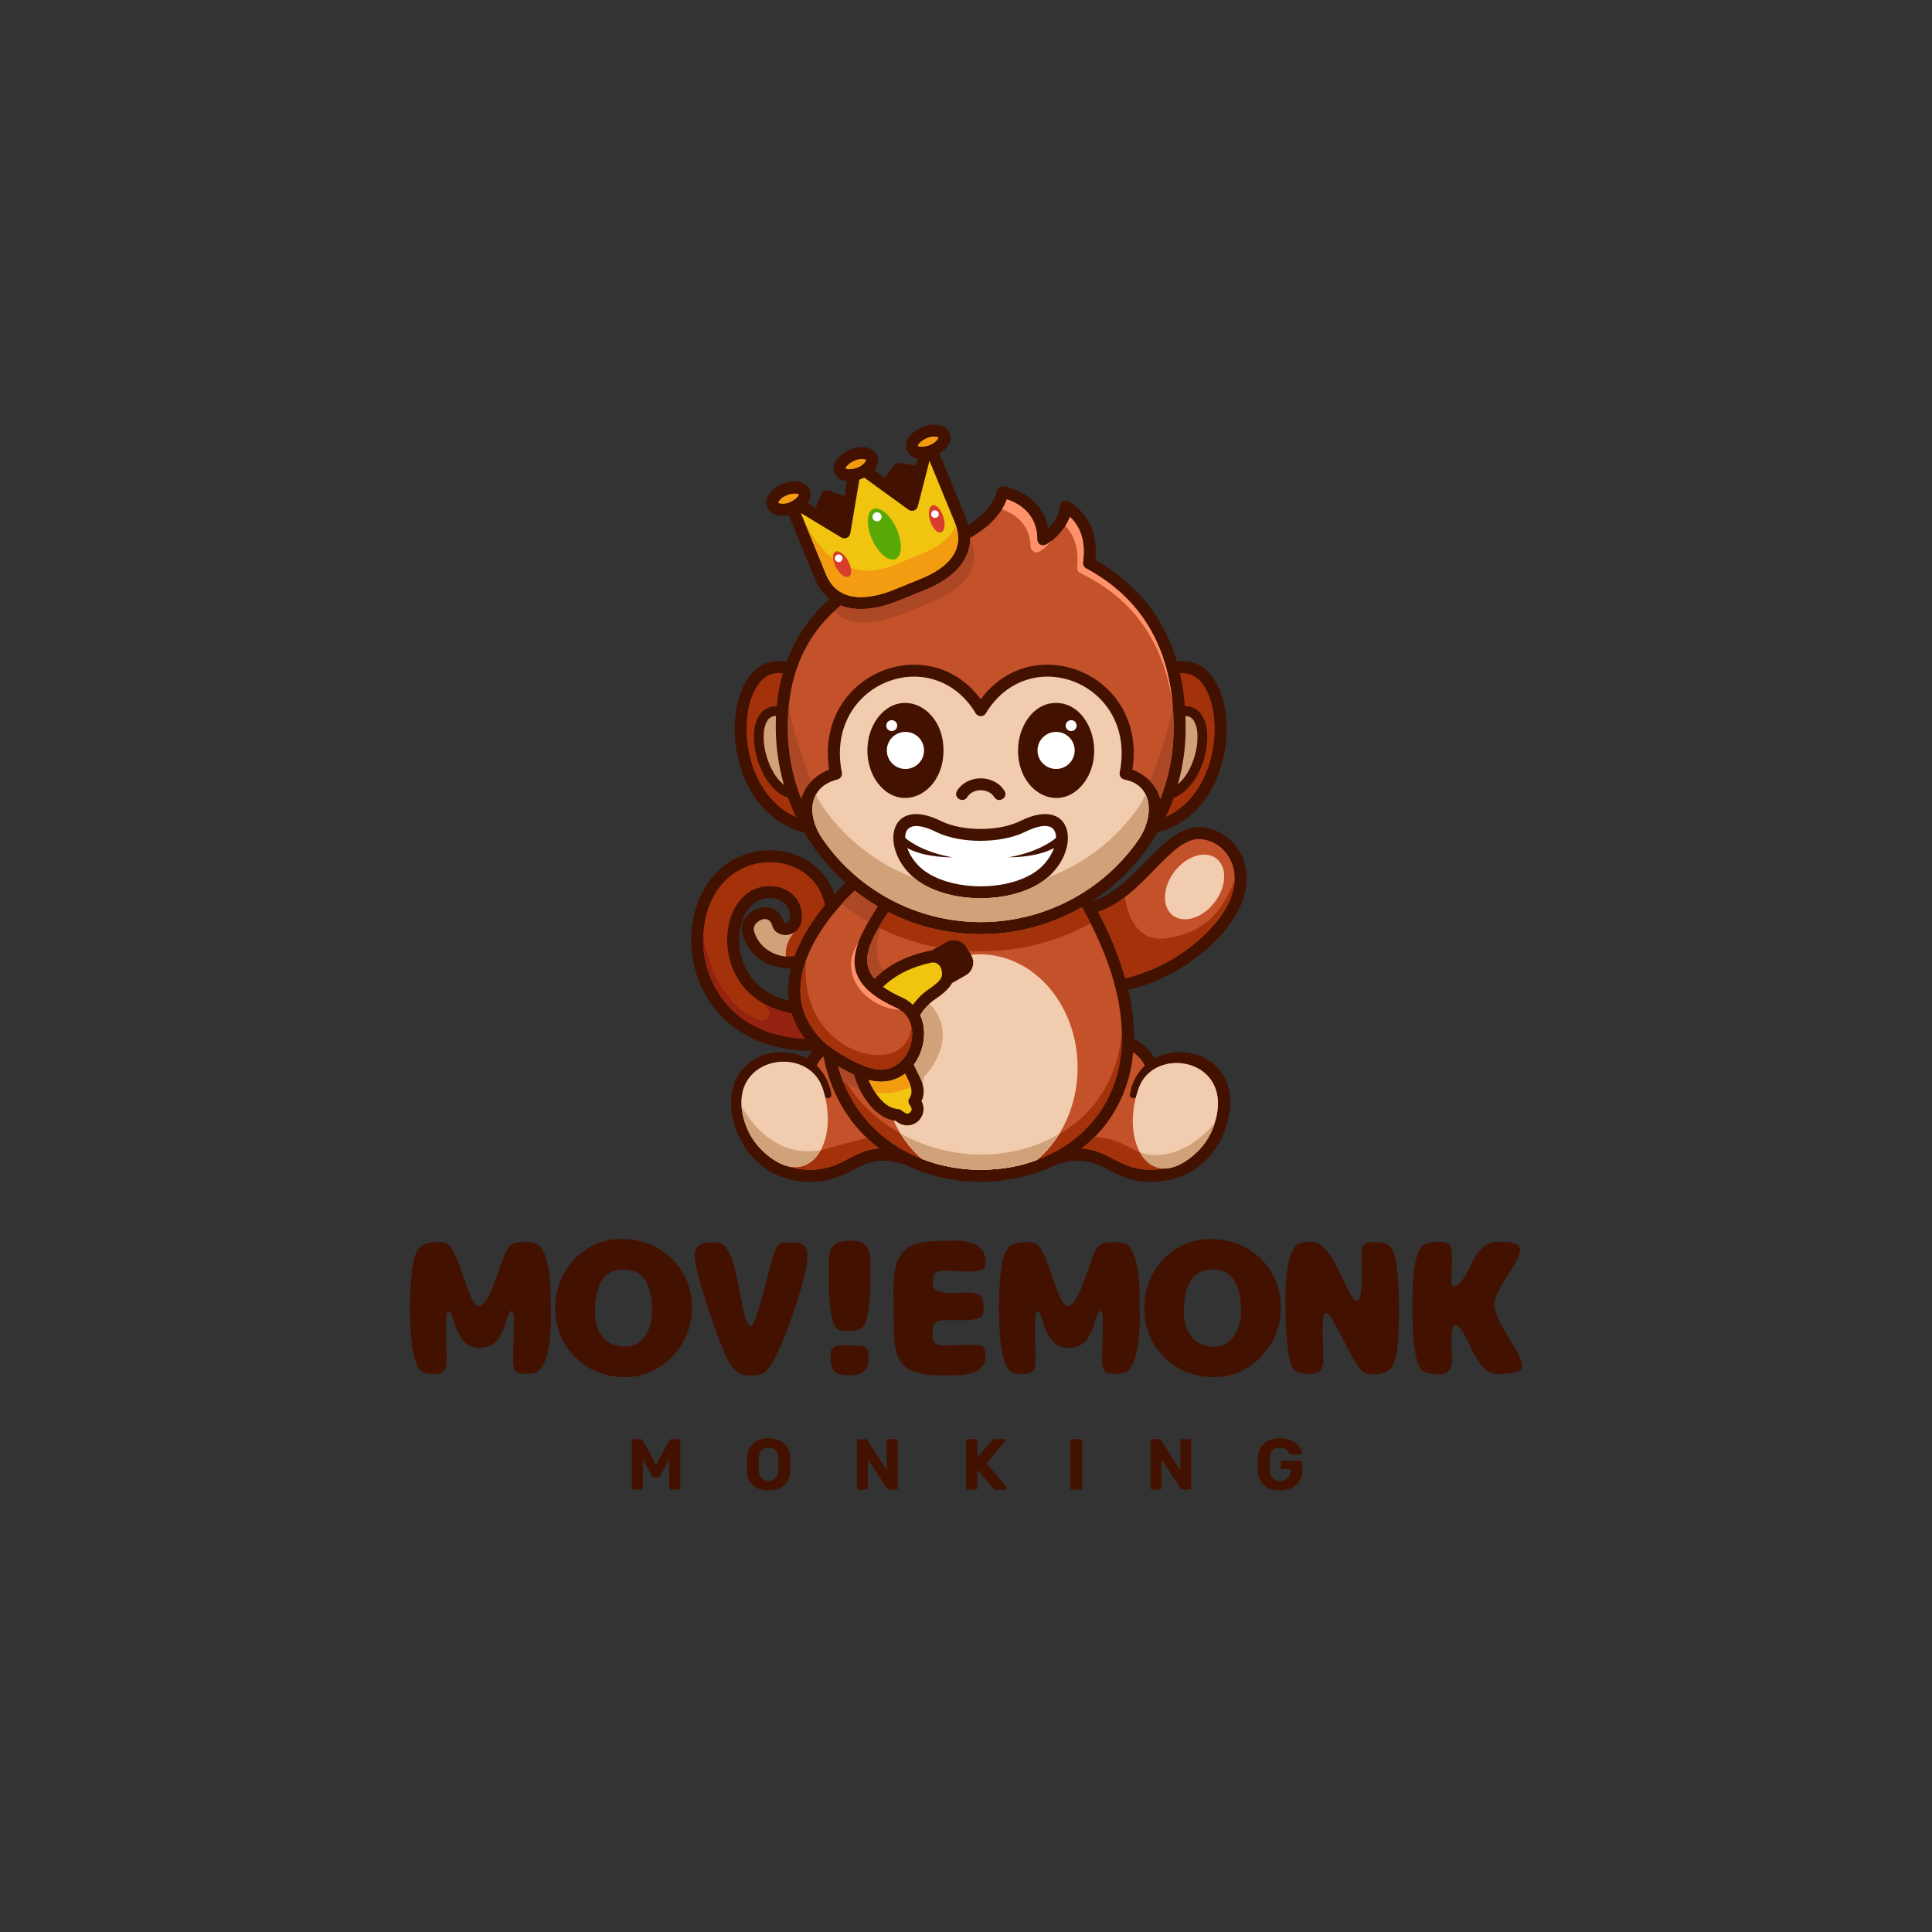 <svg xmlns="http://www.w3.org/2000/svg" xmlns:xlink="http://www.w3.org/1999/xlink" width="500" zoomAndPan="magnify" viewBox="0 0 375 375" height="500" preserveAspectRatio="xMidYMid meet" version="1.0"><rect x="0" y="0" width="375" height="375" fill="#333333" stroke="none"/><defs><g/><clipPath id="id1"><path d="M 134 82.133 L 242 82.133 L 242 230 L 134 230 Z M 134 82.133 " clip-rule="nonzero"/></clipPath></defs><g clip-path="url(#id1)"><path fill="#421100" d="M 153.086 194.215 C 152.832 192.105 152.965 190.023 153.496 187.969 C 152.148 187.996 150.844 187.77 149.586 187.301 C 148.922 187.059 148.297 186.742 147.711 186.352 C 147.125 185.957 146.594 185.504 146.117 184.984 C 145.641 184.465 145.234 183.898 144.895 183.281 C 144.555 182.664 144.297 182.016 144.113 181.336 C 142.785 176.703 150.617 173.434 152.125 179.051 C 152.18 179.246 153.312 179.453 153.312 177.926 C 153.312 174.086 148.781 173.465 146.328 175.348 C 141.754 178.871 141.734 191.527 153.086 194.215 M 187.941 101.922 C 190.531 100.281 192.754 98.215 193.516 95.25 C 193.555 95.098 193.625 94.961 193.719 94.836 C 193.812 94.711 193.93 94.609 194.066 94.531 C 194.203 94.453 194.352 94.406 194.508 94.387 C 194.664 94.371 194.816 94.383 194.969 94.426 C 195.898 94.617 202.281 96.164 203.457 102.5 C 204.484 101.539 205.645 100.074 205.68 98.336 C 205.684 98.141 205.734 97.957 205.832 97.785 C 205.93 97.613 206.066 97.477 206.234 97.371 C 206.402 97.27 206.586 97.211 206.781 97.203 C 206.98 97.191 207.168 97.23 207.348 97.316 C 207.363 97.316 213.473 100.16 212.613 108.68 C 221.035 113.52 226.062 120.234 228.449 128.438 C 231.703 127.891 234.234 129.492 235.902 132.293 C 236.891 134.039 237.523 135.902 237.809 137.887 C 238.148 140.105 238.18 142.324 237.902 144.547 C 237 151.855 232.883 159.406 224.664 161.586 C 221.484 167.004 217.258 171.438 211.988 174.883 L 212.023 174.945 C 220.613 172.352 225.543 160.18 233.051 160.566 C 240.496 160.953 247.168 171.125 236.137 182.395 C 233.793 184.785 231.164 186.809 228.25 188.461 C 225.336 190.113 222.25 191.336 218.992 192.125 C 219.738 195.246 220.102 198.414 220.086 201.625 C 221.66 202.469 223.188 203.723 224.113 205.438 C 230.914 201.672 241.832 206.582 238.004 218.684 C 236.082 224.77 231.02 229.07 224.199 229.371 C 214.809 229.781 214.02 222.965 204.867 226.117 C 196.016 230.441 184.863 230.508 175.785 226.117 C 166.668 222.996 165.859 229.793 156.492 229.383 C 149.668 229.082 144.609 224.781 142.688 218.695 C 138.852 206.566 149.828 201.664 156.629 205.477 C 156.902 204.945 157.234 204.457 157.621 204.004 C 129.645 203.789 128.199 170.547 145.355 165.617 C 152.438 163.586 159.719 167.023 161.961 173.574 C 162.812 172.637 163.562 171.887 164.117 171.355 C 160.988 168.562 158.359 165.367 156.234 161.758 C 156.16 161.688 156.102 161.609 156.051 161.523 L 156.051 161.574 C 147.816 159.406 143.688 151.852 142.793 144.535 C 142.512 142.312 142.539 140.09 142.879 137.871 C 143.164 135.887 143.797 134.023 144.785 132.277 C 146.523 129.359 149.195 127.746 152.648 128.5 C 153.5 126.141 154.637 123.934 156.059 121.867 C 157.48 119.805 159.145 117.953 161.043 116.316 C 159.75 115.25 158.797 113.938 158.191 112.375 C 156.457 108.258 154.797 104.098 153.109 99.965 C 148.469 101.059 146.73 96.047 151.934 93.93 C 156.145 92.242 158.484 95.211 156.793 97.688 L 158.297 98.586 L 159.402 95.945 C 159.457 95.801 159.535 95.672 159.637 95.559 C 159.738 95.445 159.859 95.355 159.996 95.293 C 160.133 95.227 160.281 95.188 160.434 95.18 C 160.586 95.172 160.734 95.191 160.879 95.242 L 163.906 96.289 L 164.395 93.402 C 163.309 93.293 162.391 92.801 161.988 91.758 C 161.234 89.832 163.121 88.027 165.016 87.258 C 166.906 86.492 169.488 86.527 170.254 88.43 C 170.668 89.441 170.367 90.43 169.672 91.254 L 171.777 92.785 L 173.402 90.387 C 173.527 90.191 173.695 90.047 173.906 89.949 C 174.117 89.855 174.336 89.824 174.566 89.859 L 177.773 90.355 L 178.121 88.996 C 177.648 88.941 177.227 88.77 176.848 88.48 C 176.473 88.195 176.195 87.832 176.016 87.395 C 175.258 85.477 177.148 83.664 179.043 82.895 C 180.934 82.129 183.52 82.172 184.293 84.062 C 184.926 85.605 183.891 87.09 182.344 88.031 L 187.438 100.453 C 187.633 100.934 187.801 101.422 187.941 101.922 Z M 187.941 101.922 " fill-opacity="1" fill-rule="nonzero"/></g><path fill="#c3522b" d="M 218.406 189.863 C 221.461 189.129 224.352 187.988 227.082 186.441 C 229.812 184.895 232.277 183.004 234.473 180.766 C 243.957 171.086 238.543 163.16 232.934 162.867 C 227.109 162.566 222.016 173.984 213.152 177.008 C 215.355 181.109 217.109 185.395 218.406 189.863 " fill-opacity="1" fill-rule="nonzero"/><path fill="#a3320b" d="M 218.406 189.863 C 221.461 189.129 224.352 187.988 227.082 186.441 C 229.812 184.895 232.277 183.004 234.473 180.766 C 238.082 177.074 239.527 173.641 239.633 170.789 C 237.332 176.508 234.469 180.766 226.695 182.078 C 219.855 183.23 218.574 175.914 218.359 174.121 C 216.785 175.367 215.055 176.328 213.164 177.008 C 215.371 181.109 217.121 185.395 218.418 189.863 " fill-opacity="1" fill-rule="nonzero"/><path fill="#a3320b" d="M 156.266 201.648 C 155.086 200.152 154.207 198.496 153.629 196.684 C 139.352 194.148 138.621 178.344 144.902 173.512 C 148.957 170.391 155.637 172.195 155.637 177.918 C 155.637 182.16 150.633 182.477 149.875 179.645 C 149.195 177.086 145.867 178.992 146.355 180.703 C 147.473 184.602 151.469 186.098 154.234 185.582 C 155.633 181.773 157.973 178.332 160.121 175.684 C 157.949 164.48 139.766 163.688 136.836 178.707 C 135.266 186.746 138.875 194.984 145.93 198.883 C 149 200.578 152.547 201.441 156.266 201.637 " fill-opacity="1" fill-rule="nonzero"/><path fill="#932210" d="M 156.266 201.648 C 155.086 200.152 154.207 198.496 153.629 196.684 C 151.789 196.375 150.047 195.781 148.402 194.902 C 150.426 197.281 148.574 198.441 147.164 197.898 C 138.137 194.352 136.52 181.766 136.496 181.559 C 136.16 188.641 139.707 195.457 145.93 198.902 C 149 200.594 152.547 201.461 156.266 201.652 " fill-opacity="1" fill-rule="nonzero"/><path fill="#d1a179" d="M 154.168 180.992 C 152.629 181.996 150.371 181.477 149.879 179.648 C 149.195 177.086 145.867 178.992 146.355 180.703 C 147.258 183.855 150.043 185.43 152.531 185.652 C 152.465 184.797 152.574 183.961 152.859 183.152 C 153.145 182.34 153.582 181.621 154.168 180.992 Z M 154.168 180.992 " fill-opacity="1" fill-rule="nonzero"/><path fill="#c3522b" d="M 159.855 205.164 L 159.754 205.098 C 159.234 205.605 158.824 206.191 158.523 206.855 C 160.09 208.41 161.043 210.277 161.375 212.457 C 161.523 213.172 160.188 213.531 160.027 212.598 C 158.273 202.5 140.742 204.82 144.898 217.977 C 146.531 223.148 150.781 226.781 156.582 227.035 C 163.199 227.336 165.324 223.227 170.617 222.914 C 165.398 218.902 161.418 213 159.855 205.164 " fill-opacity="1" fill-rule="nonzero"/><path fill="#a3320b" d="M 144.34 215.406 C 144.441 216.281 144.629 217.137 144.898 217.977 C 146.531 223.148 150.781 226.781 156.582 227.035 C 163.199 227.336 165.324 223.227 170.617 222.914 C 169.793 222.277 169 221.598 168.25 220.875 C 165.84 221.438 163.352 222.156 160.676 222.914 C 151.211 225.582 145.82 217.918 144.34 215.414 " fill-opacity="1" fill-rule="nonzero"/><path fill="#f1c40f" d="M 168.598 209.613 C 169.773 212.348 171.809 215.156 174.34 215.273 C 175.188 215.316 175.844 216.707 176.664 215.902 C 177.656 214.91 175.738 214.402 176.531 213.176 C 177.469 211.746 176.516 210.129 175.664 208.395 C 173.859 209.762 171.453 210.383 168.629 209.621 Z M 168.598 209.613 " fill-opacity="1" fill-rule="nonzero"/><path fill="#f39c12" d="M 168.598 209.613 C 168.965 210.477 169.402 211.301 169.918 212.086 C 172.75 212.457 175.004 211.891 176.773 210.922 C 176.477 210.047 176.105 209.207 175.664 208.395 C 173.859 209.762 171.453 210.383 168.629 209.621 Z M 168.598 209.613 " fill-opacity="1" fill-rule="nonzero"/><path fill="#f1c40f" d="M 180.707 186.859 C 177.098 187.641 173.867 189.125 171.441 191.547 C 172.574 192.344 173.777 193.016 175.051 193.559 C 175.848 193.91 176.555 194.387 177.18 194.992 C 177.312 194.82 177.441 194.664 177.551 194.527 C 179.566 191.914 181.793 191.527 182.762 189.656 C 183.152 188.203 182.254 186.523 180.711 186.855 " fill-opacity="1" fill-rule="nonzero"/><path fill="#f1c40f" d="M 173.062 190.152 C 172.488 190.578 171.945 191.043 171.441 191.547 C 172.574 192.344 173.777 193.016 175.051 193.559 C 175.848 193.91 176.555 194.387 177.18 194.992 C 177.312 194.82 177.441 194.664 177.551 194.527 C 177.879 194.105 178.234 193.711 178.617 193.34 C 177.812 192.781 176.957 192.312 176.047 191.945 C 174.965 191.488 173.973 190.887 173.062 190.145 " fill-opacity="1" fill-rule="nonzero"/><path fill="#f39c12" d="M 181.652 84.762 C 179.789 84.508 177.965 86.23 178.184 86.559 C 178.402 86.891 180.785 86.82 181.91 85.383 C 182.078 85.164 182.168 84.988 182.137 84.914 C 182.105 84.844 181.922 84.785 181.648 84.75 " fill-opacity="1" fill-rule="nonzero"/><path fill="#f39c12" d="M 167.629 89.125 C 165.762 88.871 163.941 90.594 164.16 90.922 C 164.379 91.254 166.762 91.184 167.883 89.746 C 168.051 89.527 168.145 89.352 168.109 89.277 C 168.078 89.207 167.895 89.148 167.621 89.113 " fill-opacity="1" fill-rule="nonzero"/><path fill="#f39c12" d="M 152.867 96.047 C 152.203 96.383 151.785 96.496 151.301 97.125 C 150.938 97.598 150.98 97.68 151.559 97.758 C 153.422 98.012 155.246 96.289 155.027 95.957 C 154.875 95.715 153.656 95.766 152.871 96.066 " fill-opacity="1" fill-rule="nonzero"/><path fill="#f1c40f" d="M 166.805 93.09 L 165.043 103.527 C 165.027 103.625 165 103.719 164.961 103.809 C 164.922 103.898 164.871 103.98 164.809 104.059 C 164.746 104.133 164.676 104.203 164.598 104.262 C 164.52 104.32 164.434 104.371 164.344 104.406 C 164.254 104.445 164.16 104.469 164.062 104.484 C 163.965 104.496 163.867 104.5 163.766 104.488 C 163.668 104.477 163.574 104.453 163.484 104.418 C 163.391 104.383 163.305 104.336 163.223 104.281 L 155.453 99.582 C 157.086 103.559 158.707 107.547 160.348 111.52 C 162.668 117.125 168.613 116.441 173.504 114.465 C 173.504 114.465 173.559 114.441 173.57 114.438 L 178.684 112.355 C 183.797 110.273 187.578 106.887 185.301 101.32 L 180.414 89.426 L 178.148 98.277 C 178.102 98.469 178.008 98.637 177.875 98.781 C 177.738 98.926 177.578 99.031 177.391 99.094 C 177.199 99.156 177.008 99.172 176.812 99.137 C 176.617 99.102 176.445 99.02 176.289 98.898 L 167.746 92.703 C 167.441 92.855 167.129 92.984 166.805 93.09 " fill-opacity="1" fill-rule="nonzero"/><path fill="#f39c12" d="M 155.453 99.582 C 157.086 103.559 158.707 107.547 160.348 111.52 C 162.668 117.125 168.613 116.441 173.504 114.465 C 173.504 114.465 173.559 114.441 173.57 114.438 L 178.684 112.355 C 183.594 110.359 187.27 107.156 185.539 101.98 C 184.527 104.496 181.867 106.297 178.684 107.594 L 173.57 109.672 C 173.57 109.672 173.5 109.691 173.504 109.699 C 164.84 113.215 158.68 107.473 155.453 99.582 " fill-opacity="1" fill-rule="nonzero"/><path fill="#421100" d="M 163.512 98.609 L 161.141 97.793 L 160.297 99.805 L 163.035 101.461 Z M 163.512 98.609 " fill-opacity="1" fill-rule="nonzero"/><path fill="#421100" d="M 177.195 92.609 L 174.961 92.258 L 173.68 94.137 L 176.316 96.047 Z M 177.195 92.609 " fill-opacity="1" fill-rule="nonzero"/><path fill="#f1ccae" d="M 159.629 162.797 C 160.055 163.418 160.496 164.02 160.953 164.613 C 161.414 165.203 161.891 165.781 162.387 166.344 C 162.883 166.906 163.395 167.453 163.922 167.984 C 164.449 168.516 164.996 169.031 165.555 169.531 C 166.113 170.031 166.688 170.512 167.277 170.977 C 167.867 171.441 168.469 171.887 169.086 172.312 C 169.699 172.742 170.328 173.152 170.969 173.539 C 171.609 173.93 172.262 174.301 172.926 174.652 C 173.586 175.004 174.262 175.332 174.945 175.645 C 175.629 175.953 176.32 176.242 177.02 176.512 C 177.723 176.777 178.43 177.027 179.145 177.25 C 179.859 177.477 180.582 177.68 181.312 177.863 C 182.039 178.047 182.773 178.207 183.512 178.344 C 184.246 178.48 184.988 178.598 185.734 178.691 C 186.48 178.785 187.227 178.855 187.977 178.902 C 188.723 178.949 189.473 178.977 190.227 178.98 C 190.977 178.98 191.727 178.961 192.477 178.918 C 193.227 178.879 193.973 178.812 194.719 178.727 C 195.465 178.637 196.207 178.527 196.945 178.395 C 197.684 178.266 198.418 178.109 199.148 177.934 C 199.875 177.758 200.602 177.559 201.316 177.34 C 202.035 177.117 202.746 176.879 203.449 176.613 C 204.152 176.352 204.844 176.066 205.531 175.762 C 206.219 175.457 206.895 175.133 207.559 174.789 C 208.223 174.441 208.879 174.078 209.523 173.691 C 210.168 173.305 210.797 172.902 211.418 172.48 C 212.035 172.055 212.645 171.613 213.234 171.156 C 213.828 170.695 214.406 170.219 214.969 169.723 C 215.531 169.23 216.082 168.719 216.613 168.191 C 217.145 167.664 217.66 167.121 218.16 166.562 C 218.66 166.004 219.145 165.43 219.605 164.844 C 220.07 164.254 220.52 163.652 220.945 163.039 C 223.898 158.84 224.113 152.41 218.238 151.309 C 218.09 151.277 217.949 151.219 217.824 151.133 C 217.695 151.047 217.59 150.938 217.508 150.809 C 217.422 150.684 217.363 150.543 217.336 150.395 C 217.305 150.242 217.309 150.094 217.336 149.941 C 220.773 132.75 200.059 124.504 191.488 138.223 C 191.422 138.391 191.32 138.535 191.188 138.656 C 191.082 138.766 190.957 138.848 190.812 138.91 C 190.672 138.969 190.523 139 190.371 139 C 190.215 139 190.066 138.969 189.926 138.91 C 189.781 138.848 189.656 138.766 189.551 138.656 C 189.414 138.535 189.316 138.395 189.25 138.227 C 180.688 124.512 159.965 132.746 163.402 149.945 C 163.434 150.102 163.434 150.258 163.398 150.41 C 163.367 150.566 163.305 150.707 163.211 150.84 C 163.121 150.969 163.008 151.074 162.871 151.156 C 162.738 151.238 162.59 151.293 162.434 151.316 C 156.66 152.871 156.676 158.512 159.617 162.797 " fill-opacity="1" fill-rule="nonzero"/><path fill="#c3522b" d="M 163.184 117.535 C 155.988 123.48 152.898 131.516 152.898 141.094 C 152.895 145.918 153.77 150.582 155.527 155.078 C 156.43 151.605 159.344 150.012 160.941 149.379 C 158.066 130.805 180.207 121.957 190.367 135.723 C 200.523 121.957 222.672 130.797 219.797 149.379 C 221.391 150.008 224.309 151.605 225.211 155.102 C 226.953 150.66 227.816 146.055 227.812 141.285 C 227.812 127.789 222.98 116.875 210.824 110.312 C 210.605 110.195 210.441 110.027 210.332 109.805 C 210.223 109.586 210.188 109.355 210.223 109.109 C 210.934 104.223 209.047 101.559 207.66 100.301 C 206.68 103.188 203.422 105.852 202.48 105.844 C 202.324 105.844 202.176 105.812 202.035 105.754 C 201.895 105.695 201.77 105.609 201.66 105.5 C 201.555 105.391 201.473 105.266 201.414 105.121 C 201.355 104.98 201.328 104.832 201.328 104.68 C 201.383 99.461 197.352 97.531 195.434 96.91 C 194.176 100.266 191.422 102.57 188.305 104.406 C 188.363 109.137 184.555 112.465 179.547 114.504 L 174.363 116.602 C 170.605 118.133 166.48 118.82 163.184 117.523 " fill-opacity="1" fill-rule="nonzero"/><path fill="#ad4826" d="M 163.184 117.535 C 162.738 117.902 162.312 118.277 161.902 118.66 C 165.113 121.93 170.461 121.086 174.996 119.258 C 174.996 119.258 175.059 119.23 175.07 119.23 L 180.836 116.883 C 186.617 114.52 190.883 110.688 188.305 104.406 C 188.363 109.137 184.555 112.465 179.547 114.504 L 174.363 116.602 C 170.605 118.133 166.48 118.82 163.184 117.523 " fill-opacity="1" fill-rule="nonzero"/><path fill="#c3522b" d="M 170.355 175.91 C 168.801 174.996 167.316 173.977 165.898 172.859 C 162.387 176.18 147.703 191.395 160.484 202.758 C 160.578 202.828 160.922 203.086 161.441 203.449 C 161.539 203.496 161.629 203.559 161.711 203.633 C 163.355 204.754 166.367 206.609 169.23 207.383 C 176.648 209.375 179.867 198.242 174.098 195.688 C 161.859 190.234 165.586 183.629 170.359 175.922 " fill-opacity="1" fill-rule="nonzero"/><path fill="#ff926b" d="M 174.711 196 C 174.52 195.879 174.32 195.77 174.109 195.676 C 165.797 191.973 164.852 187.738 166.59 182.984 C 162.41 189.188 168.309 195.742 174.711 196 " fill-opacity="1" fill-rule="nonzero"/><path fill="#a3320b" d="M 156.469 186.305 C 154.539 191.594 154.664 197.574 160.488 202.758 C 160.582 202.828 160.922 203.086 161.445 203.449 C 161.543 203.496 161.633 203.559 161.715 203.633 C 163.355 204.754 166.371 206.609 169.234 207.383 C 174.648 208.836 177.82 203.305 176.902 199.211 C 176.137 209.98 154.641 204.883 156.473 186.316 " fill-opacity="1" fill-rule="nonzero"/><path fill="#ad4826" d="M 170.355 175.91 C 168.801 174.996 167.316 173.977 165.898 172.859 C 165.297 173.418 164.395 174.309 163.371 175.461 C 165 176.758 166.719 177.922 168.527 178.957 C 169.094 177.961 169.715 176.945 170.355 175.91 " fill-opacity="1" fill-rule="nonzero"/><path fill="#c3522b" d="M 210.004 176.078 C 207.988 177.234 205.883 178.207 203.695 178.992 C 201.504 179.781 199.262 180.367 196.965 180.758 C 194.672 181.148 192.359 181.332 190.031 181.316 C 187.703 181.297 185.395 181.074 183.105 180.648 C 179.355 179.965 175.785 178.758 172.395 177.027 C 169.219 182.109 166.594 186.305 169.719 189.988 C 172.629 187.051 176.516 185.297 180.891 184.453 L 183.793 182.793 C 184.137 182.617 184.5 182.512 184.883 182.48 C 185.27 182.449 185.645 182.488 186.012 182.605 C 186.379 182.723 186.711 182.902 187.008 183.148 C 187.305 183.395 187.543 183.691 187.719 184.031 C 188.32 185.203 189.211 186.043 188.801 187.566 C 188.594 188.328 188.148 188.906 187.461 189.301 L 184.777 190.84 C 184.391 191.602 183.508 192.574 181.836 193.738 C 180.887 194.34 180.062 195.086 179.363 195.965 C 179.094 196.309 178.855 196.688 178.625 197.039 C 180.012 200.008 179.422 203.898 177.395 206.637 C 178.324 208.844 180.117 211 178.875 213.723 C 178.984 213.93 179.074 214.141 179.137 214.363 C 179.199 214.586 179.238 214.812 179.254 215.043 C 179.27 215.277 179.258 215.508 179.223 215.734 C 179.188 215.965 179.129 216.188 179.047 216.402 C 178.961 216.617 178.855 216.824 178.727 217.016 C 178.602 217.211 178.453 217.387 178.289 217.551 C 178.121 217.711 177.941 217.852 177.742 217.977 C 177.547 218.098 177.34 218.199 177.121 218.277 C 176.137 218.617 174.949 218.488 173.809 217.543 C 172.043 217.324 170.387 216.285 168.996 214.691 C 167.48 212.879 166.395 210.844 165.742 208.574 C 164.688 208.098 163.66 207.566 162.66 206.98 C 164.949 215.18 170.254 220.801 176.723 223.973 L 176.852 224.02 C 176.969 224.062 177.082 224.117 177.184 224.191 C 185.43 228.051 195.465 227.977 203.484 224.191 C 203.586 224.113 203.699 224.055 203.82 224.012 L 203.914 223.98 C 205.949 223.004 207.816 221.77 209.512 220.285 C 211.207 218.797 212.668 217.105 213.898 215.219 C 219.367 206.676 219.828 193.547 210.004 176.078 " fill-opacity="1" fill-rule="nonzero"/><path fill="#a3320b" d="M 162.664 206.98 C 164.949 215.18 170.254 220.801 176.723 223.973 L 177.184 224.191 C 185.43 228.051 195.465 227.977 203.484 224.191 L 203.914 223.98 C 205.949 223.004 207.816 221.77 209.512 220.285 C 211.207 218.797 212.668 217.105 213.898 215.219 C 216.535 211.102 218.004 205.922 217.727 199.711 C 217.02 214.82 204.992 223.918 190.773 224.102 C 179.344 224.246 167.27 217.75 162.664 206.98 " fill-opacity="1" fill-rule="nonzero"/><path fill="#ad4826" d="M 166.82 211.348 C 166.391 210.453 166.031 209.527 165.746 208.574 C 164.691 208.098 163.664 207.566 162.664 206.98 C 162.953 208.016 163.297 209.031 163.699 210.031 C 164.707 210.543 165.746 210.984 166.82 211.348 M 180.406 194.84 C 180.031 195.188 179.68 195.562 179.363 195.965 C 179.094 196.309 178.855 196.688 178.625 197.039 C 180.012 200.008 179.422 203.898 177.395 206.637 C 177.797 207.586 178.359 208.531 178.77 209.516 C 180.344 208.09 181.52 206.391 182.301 204.418 C 183.945 199.961 182.383 196.84 180.406 194.84 Z M 172.285 177.184 C 169.16 182.199 166.617 186.344 169.711 189.988 C 170.266 189.43 170.859 188.91 171.484 188.43 C 168.465 183.93 171.68 178.195 172.293 177.191 Z M 172.285 177.184 " fill-opacity="1" fill-rule="nonzero"/><path fill="#a3320b" d="M 210.004 176.078 C 207.988 177.234 205.883 178.207 203.695 178.992 C 201.504 179.781 199.262 180.367 196.965 180.758 C 194.672 181.148 192.359 181.332 190.031 181.316 C 187.703 181.297 185.395 181.074 183.105 180.648 C 179.355 179.965 175.785 178.758 172.395 177.027 C 171.742 178.07 171.113 179.074 170.555 180.043 C 174.16 181.852 177.949 183.125 181.914 183.867 L 183.793 182.793 C 184.137 182.617 184.5 182.512 184.883 182.48 C 185.27 182.449 185.645 182.488 186.012 182.605 C 186.379 182.723 186.711 182.902 187.008 183.148 C 187.305 183.395 187.543 183.691 187.719 184.031 C 187.82 184.227 187.93 184.41 188.035 184.59 C 188.809 184.629 189.586 184.652 190.371 184.652 C 194.098 184.668 197.766 184.215 201.379 183.297 C 204.988 182.379 208.426 181.023 211.691 179.23 C 211.168 178.195 210.605 177.145 210.004 176.078 " fill-opacity="1" fill-rule="nonzero"/><path fill="#f1ccae" d="M 188.469 185.324 C 188.91 186.023 189.02 186.77 188.801 187.566 C 188.594 188.328 188.148 188.906 187.461 189.301 L 184.777 190.84 C 184.391 191.602 183.508 192.574 181.836 193.738 C 180.887 194.34 180.062 195.086 179.363 195.965 C 179.094 196.309 178.855 196.688 178.625 197.039 C 180.012 200.008 179.422 203.898 177.395 206.637 C 178.324 208.844 180.117 211 178.875 213.723 C 178.984 213.93 179.074 214.141 179.137 214.363 C 179.199 214.586 179.238 214.812 179.254 215.043 C 179.27 215.277 179.258 215.508 179.223 215.734 C 179.188 215.965 179.129 216.188 179.047 216.402 C 178.961 216.617 178.855 216.824 178.727 217.016 C 178.602 217.211 178.453 217.387 178.289 217.551 C 178.121 217.711 177.941 217.852 177.742 217.977 C 177.547 218.098 177.34 218.199 177.121 218.277 C 176.137 218.617 174.949 218.488 173.809 217.543 C 173.691 217.531 173.574 217.512 173.453 217.492 C 174.742 220.387 176.586 222.875 178.98 224.957 C 180.75 225.633 182.57 226.148 184.434 226.5 C 186.297 226.852 188.18 227.035 190.074 227.051 C 191.973 227.066 193.855 226.914 195.727 226.594 C 197.598 226.273 199.422 225.789 201.207 225.141 C 206.02 221.152 209.164 214.613 209.164 207.227 C 209.164 195.078 200.672 185.234 190.211 185.234 C 189.629 185.23 189.047 185.262 188.469 185.324 " fill-opacity="1" fill-rule="nonzero"/><path fill="#f1ccae" d="M 174.766 219.984 C 175.91 221.863 177.312 223.52 178.98 224.957 C 180.309 225.473 181.672 225.895 183.062 226.219 L 183.395 226.297 L 183.418 226.297 C 184.109 226.449 184.812 226.578 185.523 226.684 C 186.109 226.77 186.691 226.844 187.277 226.898 L 187.301 226.898 L 187.633 226.93 L 187.664 226.93 L 188.004 226.973 L 188.055 226.973 C 188.504 227.008 188.957 227.027 189.414 227.043 L 190.184 227.043 C 190.629 227.043 191.086 227.043 191.52 227.02 L 191.594 227.02 L 191.895 227.008 L 191.977 227.008 L 192.254 226.992 L 192.352 226.992 C 192.785 226.965 193.215 226.93 193.645 226.887 L 193.727 226.887 L 194 226.855 L 194.105 226.855 L 194.367 226.828 L 194.484 226.812 L 194.746 226.773 L 194.82 226.773 C 195.141 226.73 195.453 226.684 195.77 226.629 L 195.82 226.629 L 196.094 226.578 L 196.207 226.559 L 196.582 226.488 L 196.828 226.438 L 196.984 226.402 L 197.191 226.363 L 197.535 226.285 L 197.766 226.23 L 197.91 226.195 L 198.129 226.141 L 198.281 226.102 L 198.496 226.047 L 198.656 226.004 L 198.871 225.949 L 199.039 225.898 L 199.23 225.844 L 199.566 225.742 L 199.797 225.668 L 199.922 225.629 L 200.152 225.555 L 200.504 225.438 L 200.66 225.383 L 200.855 225.316 L 201.031 225.25 L 201.223 225.184 C 202.926 223.762 204.363 222.109 205.539 220.23 C 201.27 222.715 196.184 224.074 190.777 224.141 C 187.973 224.152 185.215 223.809 182.5 223.102 C 179.785 222.398 177.207 221.359 174.766 219.984 " fill-opacity="1" fill-rule="nonzero"/><path fill="#d1a179" d="M 174.766 219.984 C 175.91 221.863 177.312 223.52 178.98 224.957 C 180.75 225.633 182.57 226.148 184.434 226.5 C 186.297 226.852 188.18 227.035 190.074 227.051 C 191.973 227.066 193.855 226.914 195.727 226.594 C 197.598 226.273 199.422 225.789 201.207 225.141 C 202.926 223.703 204.375 222.035 205.555 220.137 C 203.297 221.414 200.918 222.391 198.414 223.062 C 195.906 223.734 193.355 224.078 190.762 224.102 C 187.961 224.117 185.207 223.777 182.496 223.078 C 179.785 222.383 177.207 221.348 174.766 219.984 M 179.281 212.348 C 179.219 212.824 179.09 213.285 178.887 213.723 L 178.914 213.773 C 179.145 213.324 179.266 212.852 179.281 212.348 Z M 178.207 205.352 C 177.973 205.801 177.707 206.227 177.406 206.633 C 177.914 207.832 178.68 209.031 179.07 210.312 C 179.691 208.473 178.98 206.883 178.203 205.352 Z M 179.258 196.117 C 179.031 196.414 178.832 196.742 178.633 197.043 C 178.945 197.719 179.156 198.422 179.273 199.156 C 179.43 198.141 179.426 197.129 179.254 196.117 Z M 188.477 185.32 L 188.477 185.348 L 188.492 185.316 Z M 188.477 185.32 " fill-opacity="1" fill-rule="nonzero"/><path fill="#d1a179" d="M 180.406 194.84 C 180.031 195.188 179.68 195.562 179.363 195.965 C 179.094 196.309 178.855 196.688 178.625 197.039 C 180.012 200.008 179.422 203.898 177.395 206.637 C 177.797 207.586 178.359 208.531 178.77 209.516 C 180.344 208.09 181.52 206.391 182.301 204.418 C 183.941 199.949 182.379 196.832 180.406 194.82 " fill-opacity="1" fill-rule="nonzero"/><path fill="#c3522b" d="M 219.309 212.457 C 219.164 213.172 220.496 213.531 220.656 212.598 C 222.398 202.5 239.934 204.82 235.773 217.98 C 234.141 223.148 229.891 226.785 224.09 227.039 C 217.426 227.34 215.332 223.191 209.977 222.91 C 212.301 221.098 214.262 218.953 215.855 216.477 C 218.219 212.738 219.578 208.664 219.941 204.262 C 220.93 204.914 221.684 205.77 222.203 206.832 C 220.609 208.391 219.645 210.27 219.309 212.473 " fill-opacity="1" fill-rule="nonzero"/><path fill="#a3320b" d="M 235.773 217.977 C 234.141 223.148 229.891 226.781 224.09 227.035 C 217.426 227.336 215.332 223.188 209.977 222.906 C 210.844 222.227 211.664 221.496 212.441 220.715 C 218.23 220.832 219.75 224.176 224.176 224.215 C 231.02 224.273 235.773 217.977 235.773 217.977 " fill-opacity="1" fill-rule="nonzero"/><path fill="#f1ccae" d="M 221.008 211.246 C 224.008 202.742 239.746 205.441 235.773 217.977 C 235.102 220.18 233.93 222.078 232.266 223.676 C 223.297 232.141 217.262 221.855 221.008 211.238 " fill-opacity="1" fill-rule="nonzero"/><path fill="#d1a179" d="M 235.773 217.977 C 235.102 220.18 233.93 222.078 232.266 223.676 C 227.312 228.348 223.254 227.305 221.246 223.645 C 222.188 224.012 223.164 224.199 224.176 224.207 C 231.02 224.273 235.773 217.977 235.773 217.977 " fill-opacity="1" fill-rule="nonzero"/><path fill="#421100" d="M 170.426 139.254 C 175.004 133.328 183.133 137.352 183.133 145.66 C 183.133 153.969 175.012 157.992 170.426 152.066 C 167.672 148.496 167.672 142.828 170.426 139.254 " fill-opacity="1" fill-rule="nonzero"/><path fill="#421100" d="M 204.988 136.441 C 211.512 136.441 214.797 146.25 210.305 152.066 C 205.727 157.992 197.602 153.973 197.602 145.66 C 197.602 141.102 200.484 136.441 204.988 136.441 " fill-opacity="1" fill-rule="nonzero"/><path fill="#421100" d="M 194.973 153.516 C 195.77 154.816 193.793 156.027 192.992 154.719 C 191.891 152.934 188.844 152.934 187.742 154.719 C 186.938 156.023 184.961 154.809 185.758 153.516 C 187.766 150.25 192.98 150.273 194.973 153.516 " fill-opacity="1" fill-rule="nonzero"/><path fill="#421100" d="M 186.102 160.492 C 189.75 161.227 194.672 161.02 198.016 159.367 C 209.062 153.902 210.176 166.398 201.605 171.562 C 195.441 175.27 185.234 175.27 179.07 171.562 C 170.496 166.406 171.602 153.902 182.656 159.367 C 183.758 159.891 184.906 160.266 186.102 160.492 " fill-opacity="1" fill-rule="nonzero"/><path fill="#421100" d="M 208.461 140.672 C 205.215 136.473 199.926 139.68 199.926 145.66 C 199.926 151.645 205.219 154.848 208.461 150.648 C 210.566 147.93 210.566 143.395 208.461 140.672 " fill-opacity="1" fill-rule="nonzero"/><path fill="#421100" d="M 175.746 138.766 C 171.266 138.766 168.918 146.316 172.266 150.648 C 175.508 154.848 180.801 151.645 180.801 145.66 C 180.801 142.387 178.875 138.762 175.746 138.762 " fill-opacity="1" fill-rule="nonzero"/><path fill="#ffffff" d="M 190.336 163.211 C 187.418 163.211 184.172 162.703 181.629 161.445 C 178.473 159.883 175.656 159.703 175.703 162.629 C 175.805 162.723 178.551 165.277 184.848 166.406 C 184.848 166.406 179.578 166.531 176.086 164.605 C 176.48 165.648 177.035 166.598 177.754 167.449 C 178.473 168.305 179.312 169.016 180.273 169.582 C 185.723 172.859 194.957 172.859 200.402 169.582 C 201.363 169.012 202.199 168.297 202.918 167.441 C 203.637 166.59 204.191 165.641 204.59 164.598 C 201.094 166.527 195.824 166.398 195.824 166.398 C 202.223 165.25 204.957 162.633 204.973 162.617 C 204.973 161.656 204.652 160.898 203.984 160.562 C 203.051 160.094 201.441 160.262 199.043 161.438 C 196.5 162.695 193.254 163.203 190.336 163.199 " fill-opacity="1" fill-rule="nonzero"/><path fill="#d1a179" d="M 230.09 138.969 C 230.117 139.734 230.137 140.512 230.137 141.293 C 230.137 145.004 229.637 148.645 228.633 152.215 C 230.391 150.781 231.641 148.176 232.164 145.617 C 232.402 144.512 232.484 143.395 232.406 142.262 C 232.375 141.406 232.141 140.605 231.703 139.863 C 231.527 139.586 231.297 139.367 231.008 139.207 C 230.719 139.047 230.41 138.965 230.078 138.965 " fill-opacity="1" fill-rule="nonzero"/><path fill="#a3320b" d="M 229.031 130.684 C 229.504 132.793 229.816 134.926 229.977 137.086 C 230.648 137.055 231.277 137.199 231.871 137.508 C 232.461 137.82 232.934 138.262 233.285 138.828 C 233.902 139.836 234.242 140.93 234.301 142.105 C 234.391 143.418 234.301 144.719 234.02 146.004 C 233.242 149.789 231.012 153.684 227.801 154.863 C 227.348 156.133 226.836 157.367 226.262 158.57 C 231.945 156.012 234.883 150.066 235.59 144.277 C 235.844 142.266 235.816 140.258 235.512 138.254 C 235.277 136.559 234.738 134.969 233.902 133.477 C 232.77 131.574 231.113 130.453 229.031 130.699 " fill-opacity="1" fill-rule="nonzero"/><path fill="#d1a179" d="M 152.152 152.305 C 151.102 148.641 150.574 144.902 150.574 141.082 C 150.574 140.363 150.59 139.656 150.625 138.957 C 150.289 138.953 149.969 139.027 149.672 139.188 C 149.375 139.348 149.137 139.574 148.957 139.859 C 148.52 140.598 148.285 141.398 148.254 142.258 C 148.176 143.387 148.258 144.504 148.496 145.613 C 149.039 148.238 150.332 150.91 152.152 152.316 " fill-opacity="1" fill-rule="nonzero"/><path fill="#a3320b" d="M 154.547 158.602 C 153.965 157.387 153.445 156.145 152.988 154.875 C 149.715 153.754 147.441 149.809 146.652 145.977 C 146.375 144.688 146.281 143.391 146.371 142.078 C 146.438 140.91 146.777 139.828 147.391 138.828 C 147.75 138.25 148.234 137.805 148.84 137.496 C 149.445 137.184 150.09 137.047 150.77 137.086 C 150.961 134.926 151.344 132.801 151.922 130.711 C 149.707 130.324 147.953 131.461 146.773 133.445 C 145.934 134.938 145.395 136.531 145.16 138.223 C 144.855 140.227 144.828 142.238 145.086 144.25 C 145.797 150.098 148.773 156.086 154.547 158.602 " fill-opacity="1" fill-rule="nonzero"/><path fill="#f1ccae" d="M 159.574 210.992 C 156.562 202.492 140.559 205.172 144.531 217.711 C 145.207 219.91 146.375 221.812 148.043 223.406 C 157.008 231.875 163.328 221.609 159.586 210.988 " fill-opacity="1" fill-rule="nonzero"/><path fill="#d1a179" d="M 143.918 214.641 C 144.051 216.305 144.473 217.887 145.18 219.398 C 145.887 220.906 146.836 222.246 148.031 223.414 C 153.055 228.156 157.242 227.012 159.301 223.238 C 149.113 225.129 144.062 214.934 143.918 214.641 " fill-opacity="1" fill-rule="nonzero"/><path fill="#f1ccae" d="M 236.074 166.617 C 238.242 168.254 238.109 172.059 235.773 175.117 C 233.441 178.176 229.805 179.316 227.652 177.688 C 225.5 176.059 225.617 172.242 227.953 169.188 C 230.289 166.129 233.922 164.988 236.074 166.617 " fill-opacity="1" fill-rule="nonzero"/><path fill="#58a906" d="M 169.473 98.816 C 170.777 98.215 172.809 99.926 174.008 102.602 C 175.211 105.277 175.125 107.91 173.824 108.496 C 172.52 109.082 170.484 107.383 169.281 104.711 C 168.082 102.035 168.168 99.398 169.473 98.816 " fill-opacity="1" fill-rule="evenodd"/><path fill="#d73c2c" d="M 162.133 107.094 C 162.781 106.742 163.895 107.535 164.617 108.867 C 165.34 110.195 165.398 111.562 164.75 111.91 C 164.102 112.254 162.988 111.465 162.27 110.133 C 161.547 108.801 161.484 107.434 162.133 107.094 " fill-opacity="1" fill-rule="evenodd"/><path fill="#d73c2c" d="M 180.992 98.102 C 181.699 97.879 182.641 98.867 183.102 100.309 C 183.559 101.754 183.359 103.098 182.656 103.324 C 181.949 103.547 181.008 102.555 180.551 101.113 C 180.09 99.672 180.289 98.324 180.992 98.113 " fill-opacity="1" fill-rule="evenodd"/><path fill="#ffffff" d="M 170.23 99.43 C 170.473 99.43 170.684 99.516 170.855 99.688 C 171.027 99.859 171.113 100.066 171.113 100.309 C 171.117 100.551 171.031 100.758 170.859 100.93 C 170.688 101.102 170.477 101.188 170.234 101.188 C 169.992 101.188 169.781 101.102 169.609 100.93 C 169.438 100.762 169.352 100.551 169.352 100.309 C 169.352 100.066 169.438 99.859 169.609 99.688 C 169.781 99.516 169.988 99.43 170.234 99.43 " fill-opacity="1" fill-rule="evenodd"/><path fill="#ffffff" d="M 181.477 99.047 C 181.684 99.047 181.859 99.121 182.004 99.266 C 182.148 99.406 182.219 99.582 182.219 99.785 C 182.219 99.988 182.145 100.164 182 100.309 C 181.855 100.453 181.68 100.523 181.477 100.523 C 181.273 100.523 181.098 100.449 180.953 100.305 C 180.809 100.16 180.738 99.984 180.738 99.781 C 180.738 99.578 180.812 99.406 180.957 99.262 C 181.102 99.117 181.273 99.047 181.477 99.047 " fill-opacity="1" fill-rule="evenodd"/><path fill="#ffffff" d="M 162.789 107.621 C 162.992 107.621 163.168 107.691 163.312 107.836 C 163.457 107.98 163.527 108.156 163.527 108.359 C 163.527 108.562 163.457 108.734 163.312 108.879 C 163.168 109.023 162.992 109.098 162.789 109.098 C 162.582 109.098 162.41 109.023 162.266 108.879 C 162.121 108.734 162.047 108.562 162.047 108.359 C 162.047 108.156 162.121 107.98 162.266 107.836 C 162.41 107.691 162.582 107.621 162.789 107.621 " fill-opacity="1" fill-rule="evenodd"/><path fill="#ffffff" d="M 175.746 142.059 C 176.223 142.059 176.684 142.152 177.125 142.332 C 177.57 142.516 177.957 142.777 178.297 143.113 C 178.637 143.449 178.898 143.84 179.078 144.281 C 179.262 144.723 179.355 145.18 179.355 145.656 C 179.355 146.137 179.262 146.594 179.078 147.035 C 178.898 147.477 178.637 147.863 178.297 148.203 C 177.957 148.539 177.57 148.801 177.125 148.98 C 176.684 149.164 176.223 149.258 175.746 149.258 C 175.266 149.258 174.805 149.164 174.363 148.98 C 173.922 148.801 173.531 148.539 173.191 148.203 C 172.855 147.863 172.594 147.477 172.41 147.035 C 172.227 146.594 172.137 146.137 172.137 145.656 C 172.137 145.18 172.227 144.723 172.41 144.281 C 172.594 143.84 172.855 143.449 173.191 143.113 C 173.531 142.777 173.922 142.516 174.363 142.332 C 174.805 142.152 175.266 142.059 175.746 142.059 " fill-opacity="1" fill-rule="evenodd"/><path fill="#ffffff" d="M 204.988 142.059 C 205.465 142.059 205.926 142.152 206.371 142.332 C 206.812 142.516 207.203 142.777 207.539 143.113 C 207.879 143.449 208.141 143.84 208.324 144.281 C 208.508 144.723 208.598 145.18 208.598 145.656 C 208.598 146.137 208.508 146.594 208.324 147.035 C 208.141 147.477 207.879 147.863 207.539 148.203 C 207.203 148.539 206.812 148.801 206.371 148.98 C 205.926 149.164 205.465 149.258 204.988 149.258 C 204.508 149.258 204.047 149.164 203.605 148.98 C 203.164 148.801 202.773 148.539 202.434 148.203 C 202.098 147.863 201.836 147.477 201.652 147.035 C 201.469 146.594 201.379 146.137 201.379 145.656 C 201.379 145.18 201.469 144.723 201.652 144.281 C 201.836 143.84 202.098 143.449 202.434 143.113 C 202.773 142.777 203.164 142.516 203.605 142.332 C 204.047 142.152 204.508 142.059 204.988 142.059 " fill-opacity="1" fill-rule="evenodd"/><path fill="#ffffff" d="M 207.91 139.781 C 207.77 139.781 207.637 139.809 207.504 139.863 C 207.375 139.918 207.258 139.992 207.16 140.09 C 207.059 140.191 206.984 140.305 206.93 140.434 C 206.875 140.566 206.848 140.699 206.848 140.84 C 206.848 140.98 206.875 141.117 206.93 141.246 C 206.98 141.375 207.059 141.492 207.156 141.59 C 207.258 141.691 207.371 141.766 207.504 141.82 C 207.633 141.875 207.77 141.898 207.91 141.898 C 208.051 141.898 208.188 141.871 208.316 141.82 C 208.445 141.766 208.562 141.688 208.66 141.59 C 208.762 141.488 208.836 141.375 208.891 141.246 C 208.945 141.113 208.973 140.98 208.973 140.84 C 208.973 140.699 208.945 140.562 208.891 140.434 C 208.836 140.305 208.762 140.191 208.66 140.094 C 208.562 139.992 208.445 139.918 208.316 139.863 C 208.188 139.809 208.051 139.781 207.91 139.781 " fill-opacity="1" fill-rule="evenodd"/><path fill="#ffffff" d="M 173.09 139.781 C 172.949 139.781 172.812 139.809 172.68 139.863 C 172.551 139.918 172.438 139.992 172.336 140.09 C 172.234 140.191 172.16 140.305 172.105 140.434 C 172.051 140.566 172.023 140.699 172.023 140.84 C 172.023 140.98 172.051 141.117 172.105 141.246 C 172.156 141.375 172.234 141.492 172.336 141.59 C 172.434 141.691 172.551 141.766 172.68 141.82 C 172.809 141.875 172.945 141.898 173.086 141.898 C 173.227 141.898 173.363 141.871 173.492 141.82 C 173.625 141.766 173.738 141.688 173.836 141.59 C 173.938 141.488 174.016 141.375 174.066 141.246 C 174.121 141.113 174.148 140.98 174.148 140.84 C 174.148 140.699 174.121 140.562 174.066 140.434 C 174.012 140.305 173.934 140.191 173.836 140.094 C 173.738 139.996 173.621 139.918 173.492 139.863 C 173.363 139.809 173.23 139.785 173.09 139.781 " fill-opacity="1" fill-rule="evenodd"/><path fill="#ad4826" d="M 227.633 137.047 C 227.016 141.32 224.844 147.492 223.266 151.652 C 224.227 152.629 224.871 153.785 225.207 155.109 C 226.945 150.668 227.812 146.062 227.805 141.293 C 227.805 139.848 227.75 138.434 227.633 137.047 " fill-opacity="1" fill-rule="nonzero"/><path fill="#d1a179" d="M 201.605 171.562 C 195.441 175.27 185.234 175.27 179.07 171.562 C 178.477 171.207 177.914 170.805 177.387 170.363 C 173.781 169.016 170.465 167.16 167.438 164.793 C 164.406 162.426 161.809 159.656 159.637 156.484 C 159.145 155.773 158.734 155.012 158.406 154.211 C 157.047 156.652 157.723 160.02 159.637 162.801 C 160.062 163.418 160.504 164.023 160.965 164.617 C 161.422 165.207 161.902 165.785 162.398 166.348 C 162.891 166.91 163.402 167.457 163.93 167.988 C 164.461 168.52 165.004 169.035 165.562 169.535 C 166.121 170.031 166.695 170.516 167.285 170.977 C 167.875 171.441 168.477 171.891 169.094 172.316 C 169.707 172.746 170.336 173.152 170.977 173.543 C 171.617 173.934 172.27 174.305 172.934 174.656 C 173.598 175.004 174.27 175.336 174.953 175.645 C 175.637 175.957 176.328 176.246 177.031 176.512 C 177.73 176.781 178.438 177.027 179.152 177.254 C 179.871 177.48 180.594 177.684 181.32 177.867 C 182.047 178.047 182.781 178.207 183.52 178.348 C 184.258 178.484 185 178.602 185.742 178.691 C 186.488 178.785 187.234 178.855 187.984 178.906 C 188.734 178.953 189.484 178.98 190.234 178.98 C 190.984 178.984 191.734 178.965 192.484 178.922 C 193.234 178.879 193.98 178.816 194.727 178.727 C 195.473 178.641 196.215 178.531 196.953 178.398 C 197.691 178.266 198.426 178.113 199.156 177.938 C 199.887 177.762 200.609 177.562 201.328 177.34 C 202.043 177.121 202.754 176.879 203.457 176.617 C 204.16 176.355 204.855 176.07 205.539 175.766 C 206.227 175.461 206.902 175.137 207.566 174.789 C 208.234 174.445 208.887 174.078 209.531 173.695 C 210.176 173.309 210.809 172.906 211.426 172.48 C 212.047 172.059 212.652 171.617 213.246 171.16 C 213.836 170.699 214.414 170.223 214.977 169.727 C 215.543 169.234 216.09 168.723 216.621 168.195 C 217.156 167.668 217.672 167.125 218.172 166.566 C 218.668 166.008 219.152 165.434 219.617 164.844 C 220.082 164.258 220.527 163.656 220.957 163.043 C 222.871 160.312 223.637 156.648 222.332 154.109 C 221.984 155.039 221.523 155.914 220.957 156.727 C 218.773 159.84 216.176 162.562 213.164 164.891 C 210.148 167.215 206.855 169.043 203.285 170.371 C 202.762 170.816 202.203 171.215 201.613 171.57 " fill-opacity="1" fill-rule="nonzero"/><path fill="#ad4826" d="M 153.109 137.008 C 153.711 141.281 155.898 147.453 157.473 151.617 C 156.516 152.594 155.867 153.746 155.531 155.07 C 153.797 150.629 152.93 146.023 152.938 141.258 C 152.938 139.812 152.992 138.395 153.109 137.008 " fill-opacity="1" fill-rule="nonzero"/><path fill="#ff926b" d="M 206.781 102.074 C 208.094 103.445 209.488 105.922 209.078 110.105 C 209.055 110.348 209.105 110.574 209.227 110.785 C 209.344 111 209.516 111.156 209.734 111.262 C 220.773 116.594 226.172 125.656 227.633 137.051 C 226.684 125.523 221.672 116.184 210.816 110.324 C 210.602 110.211 210.438 110.039 210.328 109.82 C 210.215 109.602 210.18 109.371 210.215 109.125 C 210.93 104.238 209.039 101.574 207.652 100.316 C 207.434 100.938 207.145 101.52 206.785 102.07 " fill-opacity="1" fill-rule="nonzero"/><path fill="#ff926b" d="M 201.32 104.695 C 201.375 99.48 197.34 97.547 195.426 96.926 C 195.176 97.598 194.859 98.238 194.48 98.848 C 196.551 99.562 199.895 101.438 200.047 106.102 C 200.055 106.258 200.09 106.402 200.152 106.543 C 200.219 106.68 200.305 106.801 200.418 106.906 C 200.531 107.008 200.66 107.09 200.805 107.141 C 200.949 107.195 201.098 107.215 201.25 107.211 C 201.773 107.188 202.992 106.309 204.105 105.008 C 203.41 105.547 202.805 105.863 202.477 105.863 C 202.32 105.863 202.176 105.832 202.031 105.773 C 201.891 105.711 201.766 105.629 201.66 105.52 C 201.551 105.41 201.469 105.281 201.41 105.141 C 201.352 105 201.324 104.852 201.328 104.695 " fill-opacity="1" fill-rule="evenodd"/><g fill="#421100" fill-opacity="1"><g transform="translate(77.18, 267.381)"><g><path d="M 9.508 -3.293 C 9.508 -5.328 9.398 -7.363 9.398 -9.359 C 9.398 -9.914 9.359 -12.652 9.766 -12.914 C 11.137 -12.914 10.879 -5.773 15.871 -5.773 C 21.496 -5.773 20.496 -12.949 22.309 -12.949 C 22.383 -12.43 22.57 -11.988 22.57 -11.434 C 22.57 -8.695 22.422 -5.957 22.422 -3.219 C 22.422 -1.555 22.828 -0.738 24.602 -0.738 C 25.824 -0.738 26.785 -0.594 27.637 -1.555 C 29.598 -3.773 29.746 -9.062 29.746 -11.949 C 29.746 -12.766 29.711 -13.543 29.711 -14.355 C 29.711 -17.5 29.637 -21.867 28.191 -24.676 C 27.602 -25.859 26.602 -26.305 25.305 -26.305 C 24.047 -26.305 22.531 -26.418 21.605 -25.379 C 20.016 -23.531 18.164 -13.875 15.723 -13.875 C 13.727 -13.875 11.914 -24.898 9.547 -25.973 C 8.992 -26.23 8.434 -26.305 7.844 -26.305 C 7.031 -26.305 6.18 -26.23 5.402 -25.973 C 4.551 -25.715 3.996 -25.047 3.625 -24.27 C 2.59 -22.086 2.406 -16.352 2.406 -13.836 C 2.406 -11.285 2.406 -2.48 4.773 -1.109 C 5.551 -0.664 6.402 -0.703 7.25 -0.703 C 9.102 -0.703 9.508 -1.555 9.508 -3.293 Z M 9.508 -3.293 "/></g></g></g><g fill="#421100" fill-opacity="1"><g transform="translate(106.999, 267.381)"><g><path d="M 13.613 -26.898 C 6.254 -26.898 0.777 -20.719 0.777 -13.504 C 0.777 -5.809 6.66 -0.074 14.316 -0.074 C 21.605 -0.074 27.305 -6.363 27.305 -13.504 C 27.305 -21.312 21.312 -26.898 13.613 -26.898 Z M 14.355 -5.992 C 10.324 -5.992 8.473 -8.992 8.473 -12.727 C 8.473 -16.5 9.359 -20.977 14.023 -20.977 C 18.793 -20.977 19.57 -16.539 19.57 -12.727 C 19.57 -9.621 17.906 -5.992 14.355 -5.992 Z M 14.355 -5.992 "/></g></g></g><g fill="#421100" fill-opacity="1"><g transform="translate(132.748, 267.381)"><g><path d="M 13.023 -9.914 C 10.469 -11.098 11.023 -26.27 6.254 -26.27 C 4.328 -26.27 2.07 -26.23 2.07 -23.68 C 2.07 -20.387 6.918 -6.402 8.621 -3.184 C 9.027 -2.406 9.582 -1.664 10.324 -1.109 C 11.062 -0.555 11.988 -0.371 12.875 -0.371 C 13.801 -0.371 14.836 -0.445 15.613 -0.961 C 18.5 -2.848 23.973 -19.719 23.973 -23.383 C 23.973 -26.305 22.496 -26.23 20.09 -26.23 C 19.535 -26.23 18.832 -26.156 18.387 -25.75 C 17.98 -25.344 17.648 -24.676 17.461 -24.16 C 16.762 -22.199 14.207 -10.434 13.023 -9.914 Z M 13.023 -9.914 "/></g></g></g><g fill="#421100" fill-opacity="1"><g transform="translate(156.647, 267.381)"><g><path d="M 4.219 -18.684 C 4.219 -16.98 4.402 -10.176 5.957 -9.359 C 6.512 -9.062 7.215 -9.062 7.844 -9.062 C 8.844 -9.062 10.027 -9.102 10.84 -9.805 C 12.098 -10.914 12.32 -17.352 12.32 -19.129 L 12.32 -21.793 C 12.32 -24.492 11.914 -26.562 8.695 -26.562 C 5.883 -26.562 4.219 -25.859 4.219 -22.754 Z M 6.402 -6.215 C 5.402 -6.215 4.586 -5.66 4.586 -4.625 C 4.586 -1.258 5.031 -0.445 8.547 -0.445 C 10.766 -0.445 11.914 -1.367 11.914 -3.664 L 11.914 -4.293 C 11.914 -5.844 11.172 -6.215 9.73 -6.215 Z M 6.402 -6.215 "/></g></g></g><g fill="#421100" fill-opacity="1"><g transform="translate(170.928, 267.381)"><g><path d="M 10.062 -8.176 C 10.062 -8.695 10.062 -9.25 10.176 -9.766 C 10.25 -10.102 10.359 -10.434 10.617 -10.656 C 11.32 -11.246 13.133 -11.137 14.059 -11.137 C 15.242 -11.137 18.941 -10.914 19.645 -11.949 C 19.906 -12.355 19.98 -12.949 19.98 -13.43 C 19.98 -14.023 19.98 -15.094 19.609 -15.574 C 19.016 -16.352 17.906 -16.5 16.98 -16.5 C 15.871 -16.5 14.762 -16.391 13.652 -16.391 C 12.32 -16.391 10.102 -16.5 10.102 -18.312 C 10.102 -20.793 11.098 -20.754 13.207 -20.754 C 14.43 -20.754 15.648 -20.57 16.871 -20.57 C 17.98 -20.57 20.387 -20.535 20.387 -22.125 C 20.387 -23.086 20.238 -24.195 19.535 -24.938 C 18.352 -26.195 16.316 -26.562 14.652 -26.562 C 6.695 -26.562 2.48 -26.488 2.48 -17.168 C 2.48 -15.688 2.516 -14.242 2.516 -12.766 C 2.516 -10.953 2.555 -9.137 2.664 -7.324 C 2.848 -4.551 3.59 -2.332 6.328 -1.223 C 8.77 -0.223 11.84 -0.445 14.465 -0.445 C 16.871 -0.445 20.348 -1 20.348 -4.07 C 20.348 -5.809 20.051 -6.328 18.238 -6.328 C 16.203 -6.328 14.133 -6.215 12.098 -6.215 C 10.766 -6.215 10.062 -6.844 10.062 -8.176 Z M 10.062 -8.176 "/></g></g></g><g fill="#421100" fill-opacity="1"><g transform="translate(191.497, 267.381)"><g><path d="M 9.508 -3.293 C 9.508 -5.328 9.398 -7.363 9.398 -9.359 C 9.398 -9.914 9.359 -12.652 9.766 -12.914 C 11.137 -12.914 10.879 -5.773 15.871 -5.773 C 21.496 -5.773 20.496 -12.949 22.309 -12.949 C 22.383 -12.43 22.57 -11.988 22.57 -11.434 C 22.57 -8.695 22.422 -5.957 22.422 -3.219 C 22.422 -1.555 22.828 -0.738 24.602 -0.738 C 25.824 -0.738 26.785 -0.594 27.637 -1.555 C 29.598 -3.773 29.746 -9.062 29.746 -11.949 C 29.746 -12.766 29.711 -13.543 29.711 -14.355 C 29.711 -17.5 29.637 -21.867 28.191 -24.676 C 27.602 -25.859 26.602 -26.305 25.305 -26.305 C 24.047 -26.305 22.531 -26.418 21.605 -25.379 C 20.016 -23.531 18.164 -13.875 15.723 -13.875 C 13.727 -13.875 11.914 -24.898 9.547 -25.973 C 8.992 -26.23 8.434 -26.305 7.844 -26.305 C 7.031 -26.305 6.18 -26.23 5.402 -25.973 C 4.551 -25.715 3.996 -25.047 3.625 -24.27 C 2.59 -22.086 2.406 -16.352 2.406 -13.836 C 2.406 -11.285 2.406 -2.48 4.773 -1.109 C 5.551 -0.664 6.402 -0.703 7.25 -0.703 C 9.102 -0.703 9.508 -1.555 9.508 -3.293 Z M 9.508 -3.293 "/></g></g></g><g fill="#421100" fill-opacity="1"><g transform="translate(221.316, 267.381)"><g><path d="M 13.613 -26.898 C 6.254 -26.898 0.777 -20.719 0.777 -13.504 C 0.777 -5.809 6.66 -0.074 14.316 -0.074 C 21.605 -0.074 27.305 -6.363 27.305 -13.504 C 27.305 -21.312 21.312 -26.898 13.613 -26.898 Z M 14.355 -5.992 C 10.324 -5.992 8.473 -8.992 8.473 -12.727 C 8.473 -16.5 9.359 -20.977 14.023 -20.977 C 18.793 -20.977 19.57 -16.539 19.57 -12.727 C 19.57 -9.621 17.906 -5.992 14.355 -5.992 Z M 14.355 -5.992 "/></g></g></g><g fill="#421100" fill-opacity="1"><g transform="translate(247.065, 267.381)"><g><path d="M 24.457 -14.652 C 24.457 -17.055 24.309 -23.938 22.641 -25.566 C 22.125 -26.082 20.867 -26.305 20.125 -26.305 C 18.238 -26.305 17.168 -26.195 17.168 -23.973 C 17.168 -22.641 17.277 -21.348 17.277 -20.016 C 17.277 -19.238 17.352 -14.91 16.316 -14.91 C 14.391 -14.91 11.988 -26.344 7.512 -26.344 C 6.695 -26.344 6.031 -26.344 5.215 -26.047 C 2.516 -25.086 2.441 -17.684 2.441 -15.281 C 2.441 -12.766 2.441 -3.109 4.18 -1.441 C 4.809 -0.852 6.328 -0.703 7.176 -0.703 C 9.027 -0.703 9.805 -1.664 9.805 -3.477 C 9.805 -5.438 9.656 -7.398 9.656 -9.359 C 9.656 -9.879 9.656 -12.578 10.324 -12.578 C 11.727 -12.578 15.648 -1.887 17.797 -0.887 C 18.277 -0.664 18.758 -0.629 19.277 -0.629 C 20.496 -0.629 21.605 -0.738 22.605 -1.48 C 24.418 -2.812 24.457 -9.656 24.457 -11.801 Z M 24.457 -14.652 "/></g></g></g><g fill="#421100" fill-opacity="1"><g transform="translate(271.704, 267.381)"><g><path d="M 2.441 -14.355 C 2.441 -11.691 2.406 -3.254 4.254 -1.441 C 4.922 -0.777 6.77 -0.594 7.695 -0.594 C 9.547 -0.594 10.137 -1.887 10.137 -3.59 C 10.137 -4.773 10.027 -5.992 10.027 -7.176 C 10.027 -7.66 9.953 -10.137 10.691 -10.137 C 13.098 -10.137 14.355 -0.664 18.98 -0.664 C 19.941 -0.664 23.715 -0.703 23.715 -2.109 C 23.715 -5.289 18.352 -10.324 18.352 -14.43 C 18.352 -17.02 23.344 -22.457 23.344 -24.75 C 23.344 -26.156 21.09 -26.344 20.051 -26.344 C 18.793 -26.344 17.797 -26.453 16.723 -25.715 C 16.094 -25.27 15.574 -24.715 15.094 -24.121 C 14.613 -23.492 14.207 -22.789 13.875 -22.051 C 13.355 -20.902 11.914 -17.723 10.508 -17.723 C 10.027 -17.723 10.027 -18.5 10.027 -18.832 C 10.027 -20.164 10.137 -21.457 10.137 -22.789 C 10.137 -23.863 10.285 -25.973 8.879 -26.23 C 8.434 -26.305 7.953 -26.344 7.512 -26.344 C 6.438 -26.344 5.328 -26.27 4.441 -25.602 C 2.48 -24.086 2.441 -16.762 2.441 -14.355 Z M 2.441 -14.355 "/></g></g></g><g fill="#421100" fill-opacity="1"><g transform="translate(121.6, 289.126)"><g><path d="M 1.391 0 C 1.285 0 1.195 -0.031 1.125 -0.094 C 1.062 -0.164 1.031 -0.25 1.031 -0.344 L 1.031 -9.453 C 1.031 -9.555 1.062 -9.641 1.125 -9.703 C 1.195 -9.766 1.285 -9.797 1.391 -9.797 L 2.703 -9.797 C 2.836 -9.797 2.941 -9.758 3.016 -9.688 C 3.086 -9.613 3.133 -9.555 3.156 -9.516 L 5.734 -4.781 L 8.328 -9.516 C 8.348 -9.555 8.391 -9.613 8.453 -9.688 C 8.523 -9.758 8.633 -9.797 8.781 -9.797 L 10.078 -9.797 C 10.18 -9.797 10.266 -9.766 10.328 -9.703 C 10.398 -9.641 10.438 -9.555 10.438 -9.453 L 10.438 -0.344 C 10.438 -0.25 10.398 -0.164 10.328 -0.094 C 10.266 -0.031 10.18 0 10.078 0 L 8.656 0 C 8.562 0 8.477 -0.031 8.406 -0.094 C 8.344 -0.164 8.312 -0.25 8.312 -0.344 L 8.312 -5.984 L 6.531 -2.672 C 6.5 -2.586 6.445 -2.516 6.375 -2.453 C 6.301 -2.391 6.195 -2.359 6.062 -2.359 L 5.406 -2.359 C 5.281 -2.359 5.18 -2.391 5.109 -2.453 C 5.035 -2.516 4.973 -2.586 4.922 -2.672 L 3.156 -5.984 L 3.156 -0.344 C 3.156 -0.25 3.125 -0.164 3.062 -0.094 C 3 -0.031 2.914 0 2.812 0 Z M 1.391 0 "/></g></g></g><g fill="#421100" fill-opacity="1"><g transform="translate(144.26, 289.126)"><g><path d="M 4.922 0.141 C 4.078 0.141 3.348 0 2.734 -0.281 C 2.117 -0.562 1.633 -0.984 1.281 -1.547 C 0.938 -2.109 0.754 -2.82 0.734 -3.688 C 0.723 -4.082 0.719 -4.477 0.719 -4.875 C 0.719 -5.27 0.723 -5.676 0.734 -6.094 C 0.754 -6.926 0.938 -7.629 1.281 -8.203 C 1.633 -8.785 2.125 -9.219 2.75 -9.5 C 3.375 -9.789 4.098 -9.938 4.922 -9.938 C 5.742 -9.938 6.461 -9.789 7.078 -9.5 C 7.703 -9.219 8.191 -8.785 8.547 -8.203 C 8.91 -7.629 9.102 -6.926 9.125 -6.094 C 9.145 -5.676 9.156 -5.27 9.156 -4.875 C 9.156 -4.477 9.145 -4.082 9.125 -3.688 C 9.102 -2.82 8.914 -2.109 8.562 -1.547 C 8.207 -0.984 7.723 -0.562 7.109 -0.281 C 6.492 0 5.766 0.141 4.922 0.141 Z M 4.922 -1.688 C 5.461 -1.688 5.91 -1.848 6.266 -2.172 C 6.617 -2.492 6.801 -3.02 6.812 -3.75 C 6.832 -4.164 6.844 -4.551 6.844 -4.906 C 6.844 -5.27 6.832 -5.648 6.812 -6.047 C 6.801 -6.535 6.711 -6.93 6.547 -7.234 C 6.379 -7.547 6.156 -7.77 5.875 -7.906 C 5.602 -8.051 5.285 -8.125 4.922 -8.125 C 4.566 -8.125 4.25 -8.051 3.969 -7.906 C 3.695 -7.77 3.473 -7.547 3.297 -7.234 C 3.129 -6.93 3.039 -6.535 3.031 -6.047 C 3.02 -5.648 3.016 -5.27 3.016 -4.906 C 3.016 -4.551 3.02 -4.164 3.031 -3.75 C 3.051 -3.02 3.234 -2.492 3.578 -2.172 C 3.93 -1.848 4.379 -1.688 4.922 -1.688 Z M 4.922 -1.688 "/></g></g></g><g fill="#421100" fill-opacity="1"><g transform="translate(165.296, 289.126)"><g><path d="M 1.375 0 C 1.281 0 1.195 -0.031 1.125 -0.094 C 1.062 -0.164 1.031 -0.25 1.031 -0.344 L 1.031 -9.453 C 1.031 -9.555 1.062 -9.641 1.125 -9.703 C 1.195 -9.766 1.281 -9.797 1.375 -9.797 L 2.656 -9.797 C 2.801 -9.797 2.906 -9.766 2.969 -9.703 C 3.031 -9.641 3.07 -9.586 3.094 -9.547 L 6.812 -3.719 L 6.812 -9.453 C 6.812 -9.555 6.844 -9.641 6.906 -9.703 C 6.977 -9.766 7.066 -9.797 7.172 -9.797 L 8.594 -9.797 C 8.695 -9.797 8.781 -9.766 8.844 -9.703 C 8.914 -9.641 8.953 -9.555 8.953 -9.453 L 8.953 -0.344 C 8.953 -0.25 8.914 -0.164 8.844 -0.094 C 8.781 -0.031 8.695 0 8.594 0 L 7.312 0 C 7.164 0 7.062 -0.031 7 -0.094 C 6.938 -0.164 6.895 -0.219 6.875 -0.25 L 3.156 -5.891 L 3.156 -0.344 C 3.156 -0.25 3.125 -0.164 3.062 -0.094 C 3 -0.031 2.914 0 2.812 0 Z M 1.375 0 "/></g></g></g><g fill="#421100" fill-opacity="1"><g transform="translate(186.473, 289.126)"><g><path d="M 1.375 0 C 1.281 0 1.195 -0.031 1.125 -0.094 C 1.062 -0.164 1.031 -0.25 1.031 -0.344 L 1.031 -9.453 C 1.031 -9.555 1.062 -9.641 1.125 -9.703 C 1.195 -9.766 1.281 -9.797 1.375 -9.797 L 2.891 -9.797 C 2.984 -9.797 3.062 -9.766 3.125 -9.703 C 3.195 -9.641 3.234 -9.555 3.234 -9.453 L 3.234 -6.266 L 6.109 -9.531 C 6.141 -9.594 6.195 -9.648 6.281 -9.703 C 6.375 -9.766 6.5 -9.797 6.656 -9.797 L 8.359 -9.797 C 8.43 -9.797 8.5 -9.766 8.562 -9.703 C 8.625 -9.648 8.656 -9.582 8.656 -9.5 C 8.656 -9.438 8.633 -9.383 8.594 -9.344 L 5 -5.109 L 8.859 -0.469 C 8.898 -0.426 8.922 -0.367 8.922 -0.297 C 8.922 -0.223 8.891 -0.156 8.828 -0.094 C 8.766 -0.031 8.695 0 8.625 0 L 6.859 0 C 6.691 0 6.566 -0.035 6.484 -0.109 C 6.398 -0.18 6.344 -0.234 6.312 -0.266 L 3.234 -3.844 L 3.234 -0.344 C 3.234 -0.25 3.195 -0.164 3.125 -0.094 C 3.062 -0.031 2.984 0 2.891 0 Z M 1.375 0 "/></g></g></g><g fill="#421100" fill-opacity="1"><g transform="translate(206.726, 289.126)"><g><path d="M 1.375 0 C 1.281 0 1.195 -0.031 1.125 -0.094 C 1.062 -0.164 1.031 -0.25 1.031 -0.344 L 1.031 -9.453 C 1.031 -9.555 1.062 -9.641 1.125 -9.703 C 1.195 -9.766 1.281 -9.797 1.375 -9.797 L 2.984 -9.797 C 3.078 -9.797 3.156 -9.766 3.219 -9.703 C 3.281 -9.641 3.312 -9.555 3.312 -9.453 L 3.312 -0.344 C 3.312 -0.25 3.281 -0.164 3.219 -0.094 C 3.156 -0.031 3.078 0 2.984 0 Z M 1.375 0 "/></g></g></g><g fill="#421100" fill-opacity="1"><g transform="translate(222.277, 289.126)"><g><path d="M 1.375 0 C 1.281 0 1.195 -0.031 1.125 -0.094 C 1.062 -0.164 1.031 -0.25 1.031 -0.344 L 1.031 -9.453 C 1.031 -9.555 1.062 -9.641 1.125 -9.703 C 1.195 -9.766 1.281 -9.797 1.375 -9.797 L 2.656 -9.797 C 2.801 -9.797 2.906 -9.766 2.969 -9.703 C 3.031 -9.641 3.07 -9.586 3.094 -9.547 L 6.812 -3.719 L 6.812 -9.453 C 6.812 -9.555 6.844 -9.641 6.906 -9.703 C 6.977 -9.766 7.066 -9.797 7.172 -9.797 L 8.594 -9.797 C 8.695 -9.797 8.781 -9.766 8.844 -9.703 C 8.914 -9.641 8.953 -9.555 8.953 -9.453 L 8.953 -0.344 C 8.953 -0.25 8.914 -0.164 8.844 -0.094 C 8.781 -0.031 8.695 0 8.594 0 L 7.312 0 C 7.164 0 7.062 -0.031 7 -0.094 C 6.938 -0.164 6.895 -0.219 6.875 -0.25 L 3.156 -5.891 L 3.156 -0.344 C 3.156 -0.25 3.125 -0.164 3.062 -0.094 C 3 -0.031 2.914 0 2.812 0 Z M 1.375 0 "/></g></g></g><g fill="#421100" fill-opacity="1"><g transform="translate(243.454, 289.126)"><g><path d="M 4.969 0.141 C 4.094 0.141 3.344 -0.004 2.719 -0.297 C 2.102 -0.586 1.625 -1.016 1.281 -1.578 C 0.938 -2.148 0.754 -2.836 0.734 -3.641 C 0.723 -4.035 0.719 -4.461 0.719 -4.922 C 0.719 -5.379 0.723 -5.816 0.734 -6.234 C 0.754 -7.016 0.938 -7.68 1.281 -8.234 C 1.625 -8.785 2.109 -9.207 2.734 -9.5 C 3.367 -9.789 4.113 -9.938 4.969 -9.938 C 5.656 -9.938 6.258 -9.848 6.781 -9.672 C 7.312 -9.492 7.754 -9.258 8.109 -8.969 C 8.473 -8.688 8.742 -8.379 8.922 -8.047 C 9.109 -7.711 9.207 -7.383 9.219 -7.062 C 9.219 -6.977 9.188 -6.91 9.125 -6.859 C 9.07 -6.805 9 -6.781 8.906 -6.781 L 7.172 -6.781 C 7.078 -6.781 7.004 -6.797 6.953 -6.828 C 6.898 -6.867 6.852 -6.926 6.812 -7 C 6.75 -7.156 6.645 -7.32 6.5 -7.5 C 6.352 -7.676 6.16 -7.82 5.922 -7.938 C 5.68 -8.062 5.363 -8.125 4.969 -8.125 C 4.383 -8.125 3.922 -7.969 3.578 -7.656 C 3.234 -7.352 3.051 -6.852 3.031 -6.156 C 3 -5.352 3 -4.535 3.031 -3.703 C 3.051 -2.984 3.238 -2.469 3.594 -2.156 C 3.945 -1.844 4.414 -1.688 5 -1.688 C 5.383 -1.688 5.727 -1.754 6.031 -1.891 C 6.332 -2.023 6.57 -2.234 6.75 -2.516 C 6.926 -2.797 7.016 -3.16 7.016 -3.609 L 7.016 -3.969 L 5.484 -3.969 C 5.391 -3.969 5.312 -4 5.25 -4.062 C 5.188 -4.133 5.156 -4.219 5.156 -4.312 L 5.156 -5.203 C 5.156 -5.305 5.188 -5.391 5.25 -5.453 C 5.312 -5.523 5.391 -5.562 5.484 -5.562 L 8.938 -5.562 C 9.039 -5.562 9.125 -5.523 9.188 -5.453 C 9.25 -5.391 9.281 -5.305 9.281 -5.203 L 9.281 -3.688 C 9.281 -2.883 9.102 -2.195 8.75 -1.625 C 8.395 -1.051 7.891 -0.613 7.234 -0.312 C 6.586 -0.008 5.832 0.141 4.969 0.141 Z M 4.969 0.141 "/></g></g></g></svg>